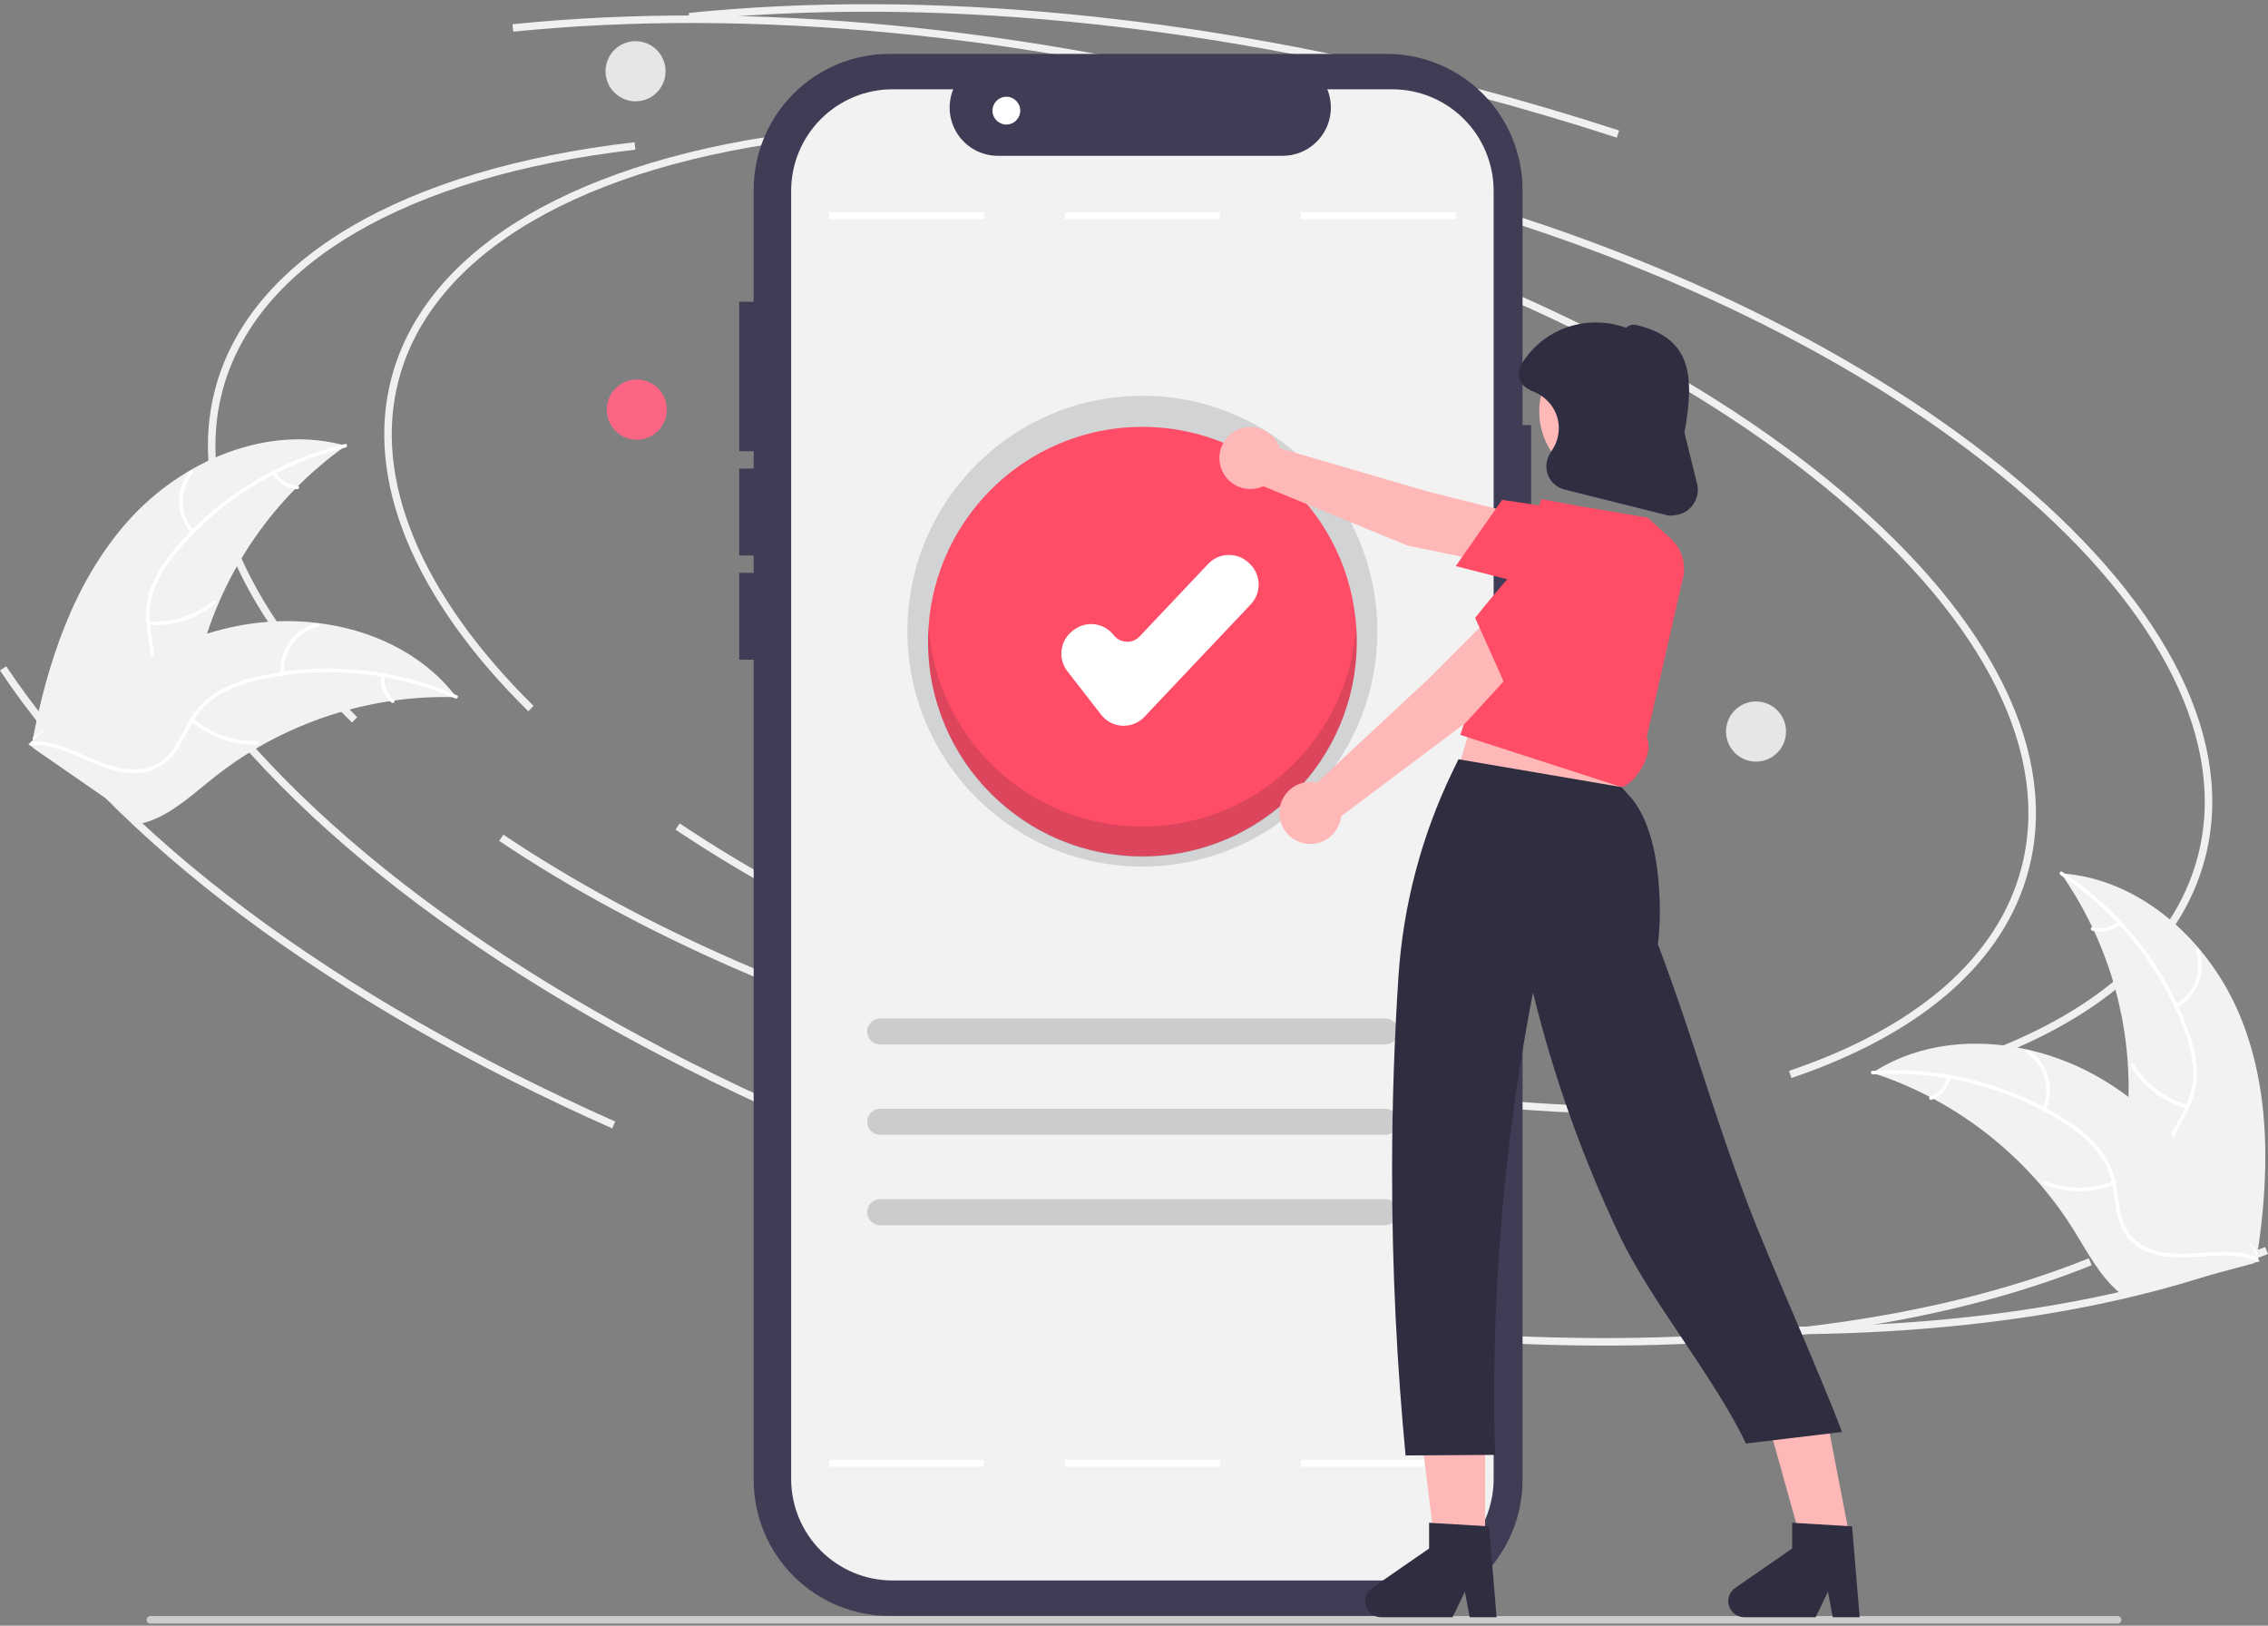 <svg width="360" height="258" viewBox="0 0 360 258" fill="none" xmlns="http://www.w3.org/2000/svg">
<rect x="0" y="0" width="360" height="258" fill="#808080" stroke="none"/>
<g clip-path="url(#clip0_1227_30814)">
<path d="M23.86 257.667H336.121C336.28 257.667 336.431 257.604 336.543 257.491C336.655 257.379 336.718 257.227 336.718 257.069C336.718 256.91 336.655 256.758 336.543 256.646C336.431 256.534 336.28 256.471 336.121 256.471H23.86C23.702 256.471 23.55 256.534 23.438 256.646C23.326 256.758 23.264 256.91 23.264 257.069C23.264 257.227 23.326 257.379 23.438 257.491C23.55 257.604 23.702 257.667 23.86 257.667Z" fill="#CCCCCC"/>
<path d="M282.627 211.758C278.008 211.758 273.309 211.655 268.532 211.448L268.583 210.256C304.234 211.802 335.69 207.529 359.555 197.896L360 199.003C339.182 207.405 312.647 211.758 282.627 211.758Z" fill="#F0F0F0"/>
<path d="M254.637 213.548C250.018 213.548 245.319 213.444 240.542 213.238L240.593 212.046C276.244 213.592 307.699 209.319 331.565 199.686L332.01 200.793C311.192 209.195 284.657 213.548 254.637 213.548Z" fill="#F0F0F0"/>
<path d="M260.054 176.793C237.262 176.793 212.494 173.401 187.892 166.877C157.469 158.81 129.574 146.634 107.224 131.664L107.885 130.673C130.129 145.57 157.9 157.691 188.197 165.724C215.576 172.984 243.161 176.348 267.958 175.461L268.001 176.652C265.382 176.747 262.733 176.794 260.054 176.793Z" fill="#F0F0F0"/>
<path d="M312.343 169.291L311.962 168.161C332.346 161.258 345.096 150.138 348.833 136.001C353.582 118.031 343.263 97.177 319.777 77.281C296.17 57.285 262.129 40.693 223.923 30.562L224.228 29.409C262.601 39.584 296.808 56.262 320.546 76.371C344.403 96.58 354.858 117.866 349.984 136.306C346.14 150.848 333.124 162.254 312.343 169.291Z" fill="#F0F0F0"/>
<path d="M355.677 161.505C350.841 149.571 339.948 139.457 327.118 138.595C335.154 150.057 338.882 163.997 337.644 177.949C337.147 183.327 336.035 189.258 339.054 193.734C340.932 196.519 344.146 198.173 347.43 198.865C350.714 199.557 354.109 199.396 357.461 199.231L358.223 199.58C360.209 186.855 360.513 173.439 355.677 161.505Z" fill="#F2F2F2"/>
<path d="M327.064 138.86C335.965 144.705 342.8 153.21 346.6 163.169C347.456 165.298 347.972 167.549 348.128 169.839C348.208 172.074 347.689 174.291 346.625 176.258C345.67 178.111 344.478 179.897 343.989 181.951C343.754 183.006 343.745 184.099 343.961 185.158C344.178 186.218 344.616 187.219 345.246 188.097C346.759 190.325 348.981 191.875 351.207 193.316C353.678 194.916 356.27 196.538 357.829 199.12C358.018 199.433 358.492 199.121 358.303 198.809C355.59 194.317 350.13 192.818 346.706 189.035C345.108 187.27 344.031 185.013 344.438 182.588C344.793 180.467 346.021 178.625 347.004 176.756C348.071 174.853 348.655 172.717 348.708 170.535C348.668 168.244 348.24 165.977 347.441 163.83C345.72 158.969 343.247 154.408 340.111 150.316C336.558 145.626 332.231 141.58 327.316 138.351C327.012 138.152 326.761 138.661 327.064 138.86V138.86Z" fill="white"/>
<path d="M347.233 175.382C343.689 174.374 340.654 172.066 338.734 168.918C338.544 168.606 338.07 168.917 338.26 169.229C340.264 172.502 343.428 174.897 347.118 175.937C347.47 176.036 347.583 175.48 347.233 175.382Z" fill="white"/>
<path d="M345.566 159.89C347.147 159.024 348.37 157.624 349.016 155.939C349.662 154.254 349.689 152.394 349.092 150.691C348.97 150.347 348.43 150.52 348.552 150.865C349.111 152.45 349.086 154.183 348.481 155.75C347.877 157.318 346.732 158.618 345.255 159.415C344.934 159.589 345.247 160.062 345.566 159.89Z" fill="white"/>
<path d="M336.19 146.282C335.647 146.745 334.999 147.065 334.302 147.215C333.606 147.364 332.883 147.338 332.199 147.139C331.849 147.035 331.736 147.592 332.084 147.694C332.841 147.911 333.639 147.939 334.409 147.775C335.179 147.612 335.897 147.262 336.501 146.757C336.561 146.714 336.604 146.649 336.619 146.576C336.634 146.503 336.621 146.427 336.582 146.364C336.54 146.301 336.476 146.257 336.403 146.242C336.329 146.227 336.253 146.241 336.19 146.282H336.19Z" fill="white"/>
<path d="M83.855 112.875C65.592 94.868 57.879 76.083 62.135 59.979C67.597 39.314 91.863 25.026 128.71 20.778L128.846 21.963C92.512 26.152 68.617 40.119 63.287 60.285C59.145 75.956 66.746 94.331 84.69 112.025L83.855 112.875Z" fill="#F0F0F0"/>
<path d="M125.165 177.292C80.379 157.397 45.868 131.586 27.99 104.613L28.982 103.953C46.737 130.739 81.066 156.397 125.647 176.201L125.165 177.292Z" fill="#F0F0F0"/>
<path d="M232.065 178.583C209.272 178.583 184.505 175.19 159.903 168.667C129.48 160.6 101.585 148.423 79.234 133.453L79.896 132.462C102.139 147.359 129.91 159.48 160.208 167.513C187.587 174.774 215.171 178.138 239.969 177.25L240.012 178.442C237.393 178.536 234.744 178.583 232.065 178.583Z" fill="#F0F0F0"/>
<path d="M284.353 171.081L283.971 169.951C304.356 163.047 317.106 151.927 320.842 137.791C325.592 119.82 315.273 98.966 291.786 79.071C268.18 59.075 234.139 42.482 195.933 32.352L196.237 31.198C234.611 41.374 268.817 58.052 292.555 78.16C316.413 98.37 326.868 119.655 321.994 138.096C318.15 152.638 305.134 164.043 284.353 171.081Z" fill="#F0F0F0"/>
<path d="M297.187 170.263C297.403 170.333 297.62 170.404 297.839 170.479C300.751 171.445 303.579 172.647 306.297 174.072C306.509 174.179 306.722 174.29 306.93 174.403C313.441 177.906 319.246 182.589 324.05 188.214C325.96 190.454 327.696 192.836 329.245 195.341C331.383 198.799 333.427 202.719 336.492 205.195C336.808 205.457 337.141 205.699 337.488 205.92L357.738 200.484C357.778 200.449 357.819 200.418 357.859 200.382L358.677 200.202C358.607 200.068 358.53 199.929 358.459 199.795C358.419 199.716 358.373 199.639 358.332 199.561C358.304 199.509 358.275 199.457 358.252 199.409C358.243 199.392 358.233 199.374 358.225 199.362C358.202 199.313 358.176 199.271 358.154 199.227C357.729 198.453 357.298 197.681 356.861 196.91C356.86 196.906 356.86 196.906 356.854 196.902C353.578 191 349.615 185.507 345.048 180.539C344.91 180.393 344.77 180.242 344.623 180.098C342.539 177.915 340.281 175.907 337.871 174.093C336.548 173.104 335.176 172.183 333.76 171.333C330.098 169.144 326.114 167.545 321.955 166.595C313.665 164.704 304.862 165.489 297.728 169.919C297.546 170.032 297.368 170.145 297.187 170.263Z" fill="#F2F2F2"/>
<path d="M297.301 170.508C307.921 169.807 318.492 172.476 327.512 178.136C329.475 179.32 331.24 180.806 332.741 182.54C334.149 184.277 335.067 186.36 335.4 188.572C335.751 190.628 335.873 192.773 336.717 194.708C337.164 195.692 337.813 196.57 338.623 197.285C339.433 198 340.384 198.536 341.415 198.856C343.962 199.723 346.668 199.621 349.312 199.429C352.246 199.216 355.291 198.949 358.088 200.07C358.427 200.206 358.618 199.671 358.279 199.535C353.413 197.585 348.152 199.68 343.145 198.725C340.808 198.28 338.591 197.126 337.458 194.945C336.467 193.038 336.34 190.827 336.002 188.741C335.709 186.578 334.892 184.52 333.622 182.747C332.214 180.942 330.509 179.39 328.581 178.157C324.285 175.313 319.568 173.164 314.605 171.787C308.949 170.185 303.062 169.564 297.197 169.95C296.834 169.974 296.94 170.532 297.301 170.508V170.508Z" fill="white"/>
<path d="M335.359 187.506C331.924 188.839 328.114 188.826 324.687 187.47C324.348 187.335 324.157 187.87 324.496 188.004C328.064 189.409 332.03 189.414 335.601 188.019C335.942 187.886 335.698 187.373 335.359 187.506V187.506Z" fill="white"/>
<path d="M309.05 170.931C308.895 171.627 308.57 172.274 308.103 172.814C307.637 173.353 307.044 173.768 306.379 174.021C306.037 174.15 306.281 174.662 306.621 174.534C307.355 174.251 308.009 173.792 308.525 173.197C309.042 172.603 309.405 171.89 309.583 171.123C309.606 171.052 309.601 170.975 309.569 170.907C309.537 170.84 309.481 170.787 309.412 170.76C309.341 170.735 309.263 170.739 309.196 170.771C309.128 170.803 309.075 170.86 309.05 170.931V170.931Z" fill="white"/>
<path d="M324.715 176.142C325.458 174.497 325.592 172.642 325.095 170.907C324.598 169.172 323.501 167.671 322.001 166.671C321.696 166.47 321.37 166.934 321.675 167.135C323.073 168.064 324.095 169.462 324.555 171.079C325.014 172.696 324.882 174.423 324.181 175.951C324.03 176.283 324.564 176.472 324.715 176.142L324.715 176.142Z" fill="white"/>
<path d="M55.865 114.664C37.603 96.658 29.89 77.872 34.146 61.769C39.608 41.103 63.874 26.815 100.721 22.568L100.857 23.753C64.523 27.941 40.627 41.909 35.298 62.074C31.155 77.746 38.757 96.121 56.701 113.815L55.865 114.664Z" fill="#F0F0F0"/>
<path d="M97.174 179.081C52.389 159.186 17.878 133.375 0 106.402L0.992 105.742C18.747 132.529 53.076 158.187 97.657 177.991L97.174 179.081Z" fill="#F0F0F0"/>
<path d="M20.301 82.711C28.86 73.1 42.513 67.241 54.886 70.748C43.472 78.839 35.282 90.713 31.767 104.269C30.43 109.502 29.488 115.462 25.142 118.662C22.439 120.652 18.857 121.128 15.532 120.675C12.207 120.221 9.063 118.926 5.961 117.643L5.127 117.715C7.526 105.062 11.742 92.323 20.301 82.711Z" fill="#F2F2F2"/>
<path d="M54.849 71.016C44.504 73.525 35.212 79.234 28.291 87.334C26.77 89.051 25.53 90.997 24.614 93.102C23.788 95.18 23.533 97.442 23.876 99.653C24.154 101.721 24.677 103.803 24.448 105.903C24.315 106.976 23.957 108.008 23.398 108.933C22.838 109.857 22.09 110.653 21.202 111.268C19.029 112.857 16.416 113.569 13.836 114.177C10.972 114.852 7.987 115.507 5.652 117.414C5.369 117.645 5.027 117.191 5.31 116.961C9.372 113.644 15.018 114.07 19.512 111.66C21.609 110.536 23.381 108.772 23.812 106.351C24.188 104.234 23.651 102.086 23.351 99.995C22.986 97.843 23.152 95.635 23.835 93.562C24.64 91.418 25.804 89.427 27.277 87.674C30.529 83.675 34.389 80.212 38.716 77.414C43.635 74.193 49.069 71.838 54.782 70.452C55.135 70.366 55.2 70.931 54.849 71.016H54.849Z" fill="white"/>
<path d="M23.597 98.623C27.273 98.868 30.906 97.716 33.771 95.397C34.055 95.167 34.396 95.62 34.113 95.849C31.127 98.257 27.344 99.448 23.519 99.186C23.154 99.16 23.235 98.598 23.597 98.623Z" fill="white"/>
<path d="M72.45 110.65C72.222 110.644 71.993 110.637 71.763 110.634C68.696 110.564 65.629 110.743 62.591 111.17C62.356 111.2 62.117 111.233 61.883 111.269C54.576 112.376 47.537 114.833 41.125 118.513C38.575 119.98 36.14 121.64 33.841 123.477C30.666 126.014 27.426 129.018 23.709 130.318C23.323 130.458 22.928 130.574 22.528 130.665L5.28 118.729C5.254 118.683 5.225 118.639 5.2 118.593L4.489 118.148C4.601 118.044 4.72 117.94 4.832 117.837C4.896 117.777 4.965 117.72 5.029 117.66C5.074 117.62 5.118 117.581 5.156 117.543C5.171 117.53 5.186 117.517 5.198 117.508C5.236 117.47 5.275 117.439 5.31 117.405C5.969 116.819 6.635 116.237 7.305 115.659C7.308 115.655 7.308 115.655 7.314 115.654C12.38 111.197 17.955 107.358 23.924 104.217C24.103 104.125 24.285 104.03 24.473 103.944C27.167 102.59 29.968 101.459 32.846 100.562C34.424 100.075 36.026 99.67 37.644 99.346C41.828 98.517 46.117 98.352 50.352 98.858C58.795 99.867 66.822 103.57 72.055 110.144C72.189 110.312 72.319 110.478 72.45 110.65Z" fill="#F2F2F2"/>
<path d="M72.26 110.842C62.492 106.607 51.641 105.562 41.247 107.856C39 108.31 36.839 109.116 34.844 110.244C32.935 111.406 31.372 113.058 30.316 115.03C29.295 116.848 28.461 118.827 27.016 120.365C26.265 121.141 25.359 121.75 24.356 122.151C23.354 122.552 22.278 122.736 21.2 122.691C18.51 122.65 15.995 121.643 13.57 120.572C10.877 119.384 8.099 118.106 5.089 118.221C4.724 118.235 4.724 117.667 5.088 117.653C10.326 117.454 14.578 121.199 19.614 121.985C21.965 122.352 24.44 122.012 26.239 120.339C27.812 118.876 28.674 116.837 29.692 114.986C30.693 113.048 32.153 111.385 33.944 110.142C35.877 108.916 38.003 108.028 40.232 107.516C45.233 106.284 50.397 105.847 55.533 106.222C61.397 106.617 67.151 108.013 72.545 110.352C72.879 110.497 72.591 110.986 72.26 110.842H72.26Z" fill="white"/>
<path d="M30.712 114.039C33.5 116.451 37.093 117.722 40.775 117.598C41.139 117.586 41.139 118.153 40.775 118.166C36.944 118.288 33.207 116.957 30.311 114.441C30.036 114.201 30.437 113.801 30.712 114.039Z" fill="white"/>
<path d="M283.437 116.859C283.859 114.257 282.095 111.806 279.498 111.384C276.9 110.962 274.453 112.729 274.032 115.33C273.61 117.931 275.374 120.383 277.971 120.805C280.569 121.227 283.016 119.46 283.437 116.859Z" fill="#E6E6E6"/>
<path d="M61.052 107.286C60.965 107.994 61.054 108.713 61.312 109.378C61.57 110.042 61.989 110.633 62.531 111.095C62.81 111.332 62.408 111.732 62.131 111.497C61.534 110.983 61.072 110.331 60.785 109.597C60.499 108.863 60.396 108.07 60.486 107.287C60.488 107.212 60.518 107.141 60.571 107.088C60.624 107.036 60.694 107.005 60.769 107.002C60.844 107.003 60.916 107.033 60.969 107.086C61.022 107.139 61.052 107.211 61.052 107.286H61.052Z" fill="white"/>
<path d="M44.55 106.92C44.402 105.121 44.898 103.328 45.949 101.862C46.999 100.395 48.536 99.35 50.285 98.914C50.639 98.826 50.79 99.374 50.436 99.461C48.807 99.864 47.375 100.838 46.4 102.206C45.425 103.573 44.969 105.245 45.117 106.92C45.148 107.283 44.581 107.282 44.55 106.92Z" fill="white"/>
<path d="M43.763 74.934C44.118 75.552 44.621 76.073 45.227 76.448C45.833 76.823 46.522 77.042 47.233 77.084C47.598 77.105 47.517 77.667 47.155 77.647C46.37 77.596 45.609 77.353 44.939 76.94C44.269 76.527 43.709 75.956 43.31 75.277C43.268 75.216 43.249 75.141 43.26 75.067C43.27 74.993 43.308 74.926 43.366 74.879C43.426 74.834 43.501 74.815 43.575 74.825C43.65 74.835 43.717 74.875 43.763 74.934L43.763 74.934Z" fill="white"/>
<path d="M30.366 84.594C29.167 83.247 28.485 81.516 28.443 79.712C28.4 77.907 28.999 76.146 30.132 74.743C30.363 74.46 30.813 74.805 30.582 75.089C29.524 76.393 28.966 78.034 29.01 79.714C29.053 81.394 29.695 83.004 30.819 84.252C31.062 84.523 30.609 84.864 30.366 84.594Z" fill="white"/>
<path d="M101.076 69.779C103.707 69.779 105.84 67.643 105.84 65.007C105.84 62.372 103.707 60.235 101.076 60.235C98.445 60.235 96.311 62.372 96.311 65.007C96.311 67.643 98.445 69.779 101.076 69.779Z" fill="#FD6584"/>
<path d="M256.642 21.848C249.239 19.434 241.626 17.186 234.012 15.167C190.196 3.549 147.126 -0.576 109.454 3.241L109.334 2.053C147.146 -1.775 190.364 2.36 234.316 14.014C241.952 16.039 249.587 18.293 257.01 20.714L256.642 21.848Z" fill="#F0F0F0"/>
<path d="M228.652 23.637C221.249 21.223 213.635 18.976 206.021 16.957C162.206 5.339 119.135 1.214 81.464 5.03L81.344 3.843C119.156 0.014 162.374 4.149 206.326 15.803C213.962 17.828 221.597 20.082 229.02 22.503L228.652 23.637Z" fill="#F0F0F0"/>
<path d="M243.037 67.46H241.677V30.147C241.677 24.419 239.406 18.926 235.362 14.876C231.319 10.826 225.835 8.551 220.116 8.551H141.191C138.36 8.551 135.556 9.11 132.94 10.195C130.324 11.28 127.947 12.871 125.945 14.876C123.943 16.881 122.355 19.262 121.271 21.882C120.188 24.502 119.63 27.311 119.63 30.147V234.848C119.63 240.576 121.901 246.069 125.945 250.119C129.988 254.169 135.473 256.444 141.191 256.444H220.116C225.835 256.444 231.319 254.169 235.362 250.119C239.406 246.069 241.677 240.576 241.677 234.848V94.019H243.037V67.46Z" fill="#3F3D56"/>
<path d="M237.086 30.297V234.698C237.087 236.816 236.671 238.912 235.862 240.869C235.053 242.825 233.868 244.603 232.373 246.1C230.878 247.598 229.104 248.786 227.151 249.596C225.198 250.407 223.104 250.824 220.99 250.824H141.679C137.409 250.825 133.314 249.126 130.295 246.102C127.276 243.078 125.579 238.977 125.579 234.7V30.297C125.579 28.179 125.995 26.082 126.804 24.126C127.613 22.169 128.799 20.391 130.294 18.894C131.789 17.396 133.563 16.209 135.517 15.398C137.47 14.588 139.563 14.17 141.678 14.17H151.304C150.83 15.334 150.649 16.596 150.777 17.846C150.905 19.096 151.338 20.295 152.037 21.338C152.737 22.381 153.682 23.235 154.789 23.826C155.896 24.417 157.131 24.726 158.385 24.726H203.603C204.857 24.725 206.092 24.416 207.198 23.825C208.305 23.233 209.249 22.379 209.949 21.336C210.648 20.294 211.081 19.095 211.209 17.845C211.337 16.596 211.157 15.334 210.684 14.17H220.986C223.1 14.17 225.194 14.587 227.147 15.398C229.101 16.208 230.875 17.395 232.37 18.893C233.866 20.39 235.051 22.168 235.861 24.124C236.67 26.08 237.086 28.177 237.086 30.295L237.086 30.297Z" fill="#F2F2F2"/>
<path d="M231.077 231.675H206.474V232.778H231.077V231.675Z" fill="white"/>
<path d="M193.634 231.675H169.031V232.778H193.634V231.675Z" fill="white"/>
<path d="M156.192 231.675H131.589V232.778H156.192V231.675Z" fill="white"/>
<path d="M235.73 249.16L228.247 249.159L224.688 220.252L235.731 220.252L235.73 249.16Z" fill="#FFB8B8"/>
<path d="M237.554 256.654H233.283L232.521 252.615L230.569 256.654H219.242C218.7 256.654 218.171 256.48 217.734 256.158C217.296 255.835 216.973 255.381 216.812 254.862C216.65 254.343 216.658 253.786 216.835 253.272C217.012 252.758 217.349 252.314 217.796 252.005L226.841 245.748V241.666L236.354 242.234L237.554 256.654Z" fill="#2F2E41"/>
<path d="M293.992 245.915L286.593 247.035L278.759 218.985L288.458 217.332L293.992 245.915Z" fill="#FFB8B8"/>
<path d="M295.183 256.654H290.912L290.15 252.615L288.198 256.654H276.871C276.328 256.654 275.8 256.48 275.362 256.158C274.925 255.835 274.602 255.381 274.441 254.862C274.279 254.343 274.287 253.786 274.464 253.272C274.641 252.758 274.978 252.314 275.425 252.005L284.469 245.748V241.666L293.983 242.234L295.183 256.654Z" fill="#2F2E41"/>
<path d="M219.903 194.434H139.703C139.157 194.434 138.634 194.216 138.248 193.83C137.862 193.443 137.646 192.919 137.646 192.373C137.646 191.826 137.862 191.302 138.248 190.915C138.634 190.529 139.157 190.312 139.703 190.312H219.903C220.449 190.312 220.972 190.529 221.358 190.915C221.744 191.302 221.961 191.826 221.961 192.373C221.961 192.919 221.744 193.443 221.358 193.83C220.972 194.216 220.449 194.434 219.903 194.434Z" fill="#CCCCCC"/>
<path d="M219.903 180.094H139.703C139.157 180.094 138.634 179.877 138.248 179.491C137.862 179.104 137.646 178.58 137.646 178.033C137.646 177.487 137.862 176.962 138.248 176.576C138.634 176.189 139.157 175.972 139.703 175.972H219.903C220.449 175.972 220.972 176.189 221.358 176.576C221.744 176.962 221.961 177.487 221.961 178.033C221.961 178.58 221.744 179.104 221.358 179.491C220.972 179.877 220.449 180.094 219.903 180.094Z" fill="#CCCCCC"/>
<path d="M219.903 165.755H139.703C139.433 165.755 139.165 165.702 138.916 165.598C138.666 165.494 138.439 165.343 138.248 165.151C138.057 164.96 137.906 164.733 137.802 164.483C137.699 164.233 137.646 163.965 137.646 163.694C137.646 163.423 137.699 163.155 137.802 162.905C137.906 162.655 138.057 162.428 138.248 162.236C138.439 162.045 138.666 161.893 138.916 161.79C139.165 161.686 139.433 161.633 139.703 161.633H219.903C220.173 161.633 220.441 161.686 220.69 161.79C220.94 161.893 221.167 162.045 221.358 162.236C221.549 162.428 221.7 162.655 221.804 162.905C221.907 163.155 221.961 163.423 221.961 163.694C221.961 163.965 221.907 164.233 221.804 164.483C221.7 164.733 221.549 164.96 221.358 165.151C221.167 165.343 220.94 165.494 220.69 165.598C220.441 165.702 220.173 165.755 219.903 165.755Z" fill="#CCCCCC"/>
<path d="M229.299 129.321L256.279 130.424L259.583 112.224L236.457 105.054L229.299 129.321Z" fill="#FFB8B8"/>
<path d="M257.381 124.909L231.502 120.497L230.581 122.397C225.628 132.635 222.704 143.738 221.97 155.091C221.345 164.674 220.977 174.797 220.965 185.408C220.946 201.848 221.784 217.102 223.108 230.983L237.312 230.894C236.901 216.157 237.46 201.408 238.984 186.744C240.071 176.288 241.582 166.521 243.33 157.508C246.573 170.739 251.149 183.606 256.988 195.911C261.952 206.424 272.162 218.577 277.125 229.091C282.211 228.479 287.297 227.868 292.383 227.257C288.375 216.64 281.225 201.136 277.216 190.519C271.486 175.339 268.897 165.046 263.166 149.866C263.493 147.013 263.557 144.135 263.357 141.27C263.09 136.494 262.098 130.763 259.199 126.942L257.381 124.909Z" fill="#2F2E41"/>
<path d="M121.746 90.909H117.341V104.697H121.746V90.909Z" fill="#3F3D56"/>
<path d="M181.332 137.521C201.929 137.521 218.626 120.797 218.626 100.168C218.626 79.538 201.929 62.814 181.332 62.814C160.736 62.814 144.039 79.538 144.039 100.168C144.039 120.797 160.736 137.521 181.332 137.521Z" fill="#D1D3D4"/>
<path d="M181.332 135.9C200.123 135.9 215.355 120.643 215.355 101.823C215.355 83.002 200.123 67.745 181.332 67.745C162.542 67.745 147.31 83.002 147.31 101.823C147.31 120.643 162.542 135.9 181.332 135.9Z" fill="#FF4D67"/>
<path d="M178.362 115.179C178.289 115.179 178.215 115.177 178.14 115.174C177.488 115.142 176.85 114.969 176.27 114.668C175.69 114.366 175.183 113.942 174.782 113.425L169.42 106.521C168.682 105.569 168.352 104.364 168.501 103.169C168.65 101.974 169.266 100.887 170.214 100.146L170.407 99.996C171.357 99.258 172.56 98.927 173.754 99.076C174.947 99.225 176.033 99.842 176.773 100.792C177.013 101.102 177.318 101.356 177.666 101.538C178.014 101.719 178.397 101.822 178.789 101.841C179.181 101.864 179.574 101.8 179.938 101.654C180.303 101.507 180.631 101.282 180.898 100.994L191.786 89.482C192.614 88.609 193.754 88.1 194.956 88.068C196.157 88.035 197.323 88.481 198.197 89.308L198.374 89.476C199.246 90.305 199.755 91.447 199.787 92.651C199.82 93.855 199.374 95.023 198.548 95.898L181.653 113.761C181.23 114.209 180.72 114.566 180.154 114.81C179.588 115.054 178.978 115.179 178.362 115.179Z" fill="white"/>
<path opacity="0.16" d="M181.332 131.18C172.725 131.179 164.438 127.909 158.141 122.031C151.845 116.152 148.008 108.101 147.403 99.501C147.348 100.294 147.31 101.092 147.31 101.9C147.31 110.938 150.894 119.605 157.275 125.996C163.655 132.387 172.309 135.977 181.332 135.977C190.356 135.977 199.01 132.387 205.39 125.996C211.771 119.605 215.355 110.938 215.355 101.9C215.355 101.092 215.317 100.294 215.262 99.501C214.657 108.101 210.82 116.152 204.523 122.031C198.227 127.909 189.94 131.179 181.332 131.18Z" fill="#231F20"/>
<path d="M121.746 74.364H117.341V88.151H121.746V74.364Z" fill="#3F3D56"/>
<path d="M239.497 89.902L239.758 81.303L226.682 78.02L203.139 71.14C202.828 70.194 202.236 69.364 201.444 68.761C200.651 68.158 199.695 67.811 198.7 67.764C197.706 67.718 196.721 67.975 195.876 68.501C195.031 69.027 194.365 69.798 193.967 70.712C193.569 71.626 193.457 72.638 193.646 73.617C193.835 74.596 194.317 75.494 195.027 76.193C195.736 76.891 196.641 77.358 197.621 77.53C198.602 77.703 199.611 77.573 200.516 77.158L223.404 86.582L239.497 89.902Z" fill="#FFB8B8"/>
<path d="M231.07 89.841L238.426 79.333L238.61 79.357C238.725 79.373 250.261 80.918 257.824 83.174C258.674 83.4 259.464 83.808 260.14 84.371C260.817 84.934 261.362 85.638 261.738 86.434C262.279 87.546 262.483 88.792 262.327 90.019C262.17 91.246 261.659 92.4 260.857 93.341C260.04 94.357 258.948 95.116 257.712 95.527C256.476 95.939 255.148 95.985 253.886 95.66L231.07 89.841Z" fill="#FF4D67"/>
<path d="M261.379 116.996C262.672 119.416 259.602 124.428 257.381 124.909L231.789 116.623L244.675 79.222L251.158 80.403L261.527 82.152L265.205 85.501C266.131 86.345 266.793 87.44 267.11 88.654C267.426 89.867 267.384 91.147 266.989 92.337L261.379 116.996Z" fill="#FF4D67"/>
<path d="M243.762 102.542L236.522 97.914L227.01 107.483L209.055 124.214C208.083 123.997 207.069 124.081 206.146 124.454C205.223 124.827 204.435 125.472 203.886 126.304C203.338 127.135 203.054 128.114 203.072 129.111C203.091 130.107 203.411 131.075 203.99 131.885C204.57 132.696 205.381 133.311 206.318 133.649C207.254 133.988 208.27 134.033 209.233 133.781C210.196 133.528 211.059 132.988 211.709 132.233C212.358 131.478 212.764 130.543 212.872 129.552L232.673 114.687L243.762 102.542Z" fill="#FFB8B8"/>
<path d="M239.395 109.76L234.15 98.05L234.265 97.905C234.337 97.814 241.57 88.68 247.377 83.329C248.006 82.714 248.761 82.243 249.59 81.95C250.419 81.656 251.302 81.547 252.178 81.631C253.408 81.736 254.581 82.198 255.553 82.961C256.525 83.724 257.253 84.755 257.649 85.926C258.102 87.149 258.194 88.477 257.914 89.751C257.634 91.025 256.993 92.192 256.069 93.111L239.395 109.76Z" fill="#FF4D67"/>
<path d="M255.709 76.723C261.995 76.723 267.091 71.619 267.091 65.323C267.091 59.027 261.995 53.923 255.709 53.923C249.423 53.923 244.327 59.027 244.327 65.323C244.327 71.619 249.423 76.723 255.709 76.723Z" fill="#FFB8B8"/>
<path d="M264.9 81.842L264.857 81.831L248.317 77.688C247.743 77.544 247.212 77.268 246.764 76.881C246.317 76.495 245.966 76.009 245.74 75.462C245.514 74.915 245.42 74.323 245.463 73.733C245.507 73.143 245.688 72.571 245.992 72.064L246.539 71.153C247.072 70.264 247.375 69.256 247.419 68.219C247.464 67.183 247.248 66.152 246.793 65.22C246.009 63.699 244.661 62.546 243.039 62.009L242.984 61.982L242.637 61.766C242.295 61.605 241.991 61.373 241.744 61.087C241.497 60.801 241.312 60.467 241.202 60.105C241.087 59.731 241.052 59.336 241.099 58.947C241.147 58.558 241.275 58.183 241.476 57.847C242.936 55.401 245.121 53.471 247.727 52.327C251.02 50.907 254.729 50.795 258.1 52.014C258.325 51.808 258.597 51.66 258.893 51.585C259.189 51.51 259.498 51.509 259.794 51.583C268.36 53.661 269.065 59.42 267.373 68.664L269.376 76.756C269.517 77.327 269.533 77.922 269.422 78.501C269.31 79.079 269.075 79.625 268.731 80.103C268.388 80.58 267.944 80.977 267.432 81.266C266.92 81.555 266.351 81.728 265.765 81.774L264.9 81.842ZM258.009 52.106L258.008 52.107L258.009 52.106ZM258.215 52.055L258.217 52.056L258.215 52.055Z" fill="#2F2E41"/>
<path d="M121.746 47.891H117.341V71.606H121.746V47.891Z" fill="#3F3D56"/>
<path d="M231.077 33.682H206.474V34.785H231.077V33.682Z" fill="white"/>
<path d="M193.634 33.682H169.031V34.785H193.634V33.682Z" fill="white"/>
<path d="M156.192 33.682H131.589V34.785H156.192V33.682Z" fill="white"/>
<path d="M159.74 19.764C160.956 19.764 161.942 18.776 161.942 17.558C161.942 16.339 160.956 15.352 159.74 15.352C158.523 15.352 157.537 16.339 157.537 17.558C157.537 18.776 158.523 19.764 159.74 19.764Z" fill="white"/>
<path d="M100.881 16.079C103.513 16.079 105.646 13.942 105.646 11.307C105.646 8.671 103.513 6.535 100.881 6.535C98.25 6.535 96.117 8.671 96.117 11.307C96.117 13.942 98.25 16.079 100.881 16.079Z" fill="#E6E6E6"/>
</g>
<defs>
<clipPath id="clip0_1227_30814">
<rect width="360" height="257" fill="white" transform="translate(0 0.667)"/>
</clipPath>
</defs>
</svg>
